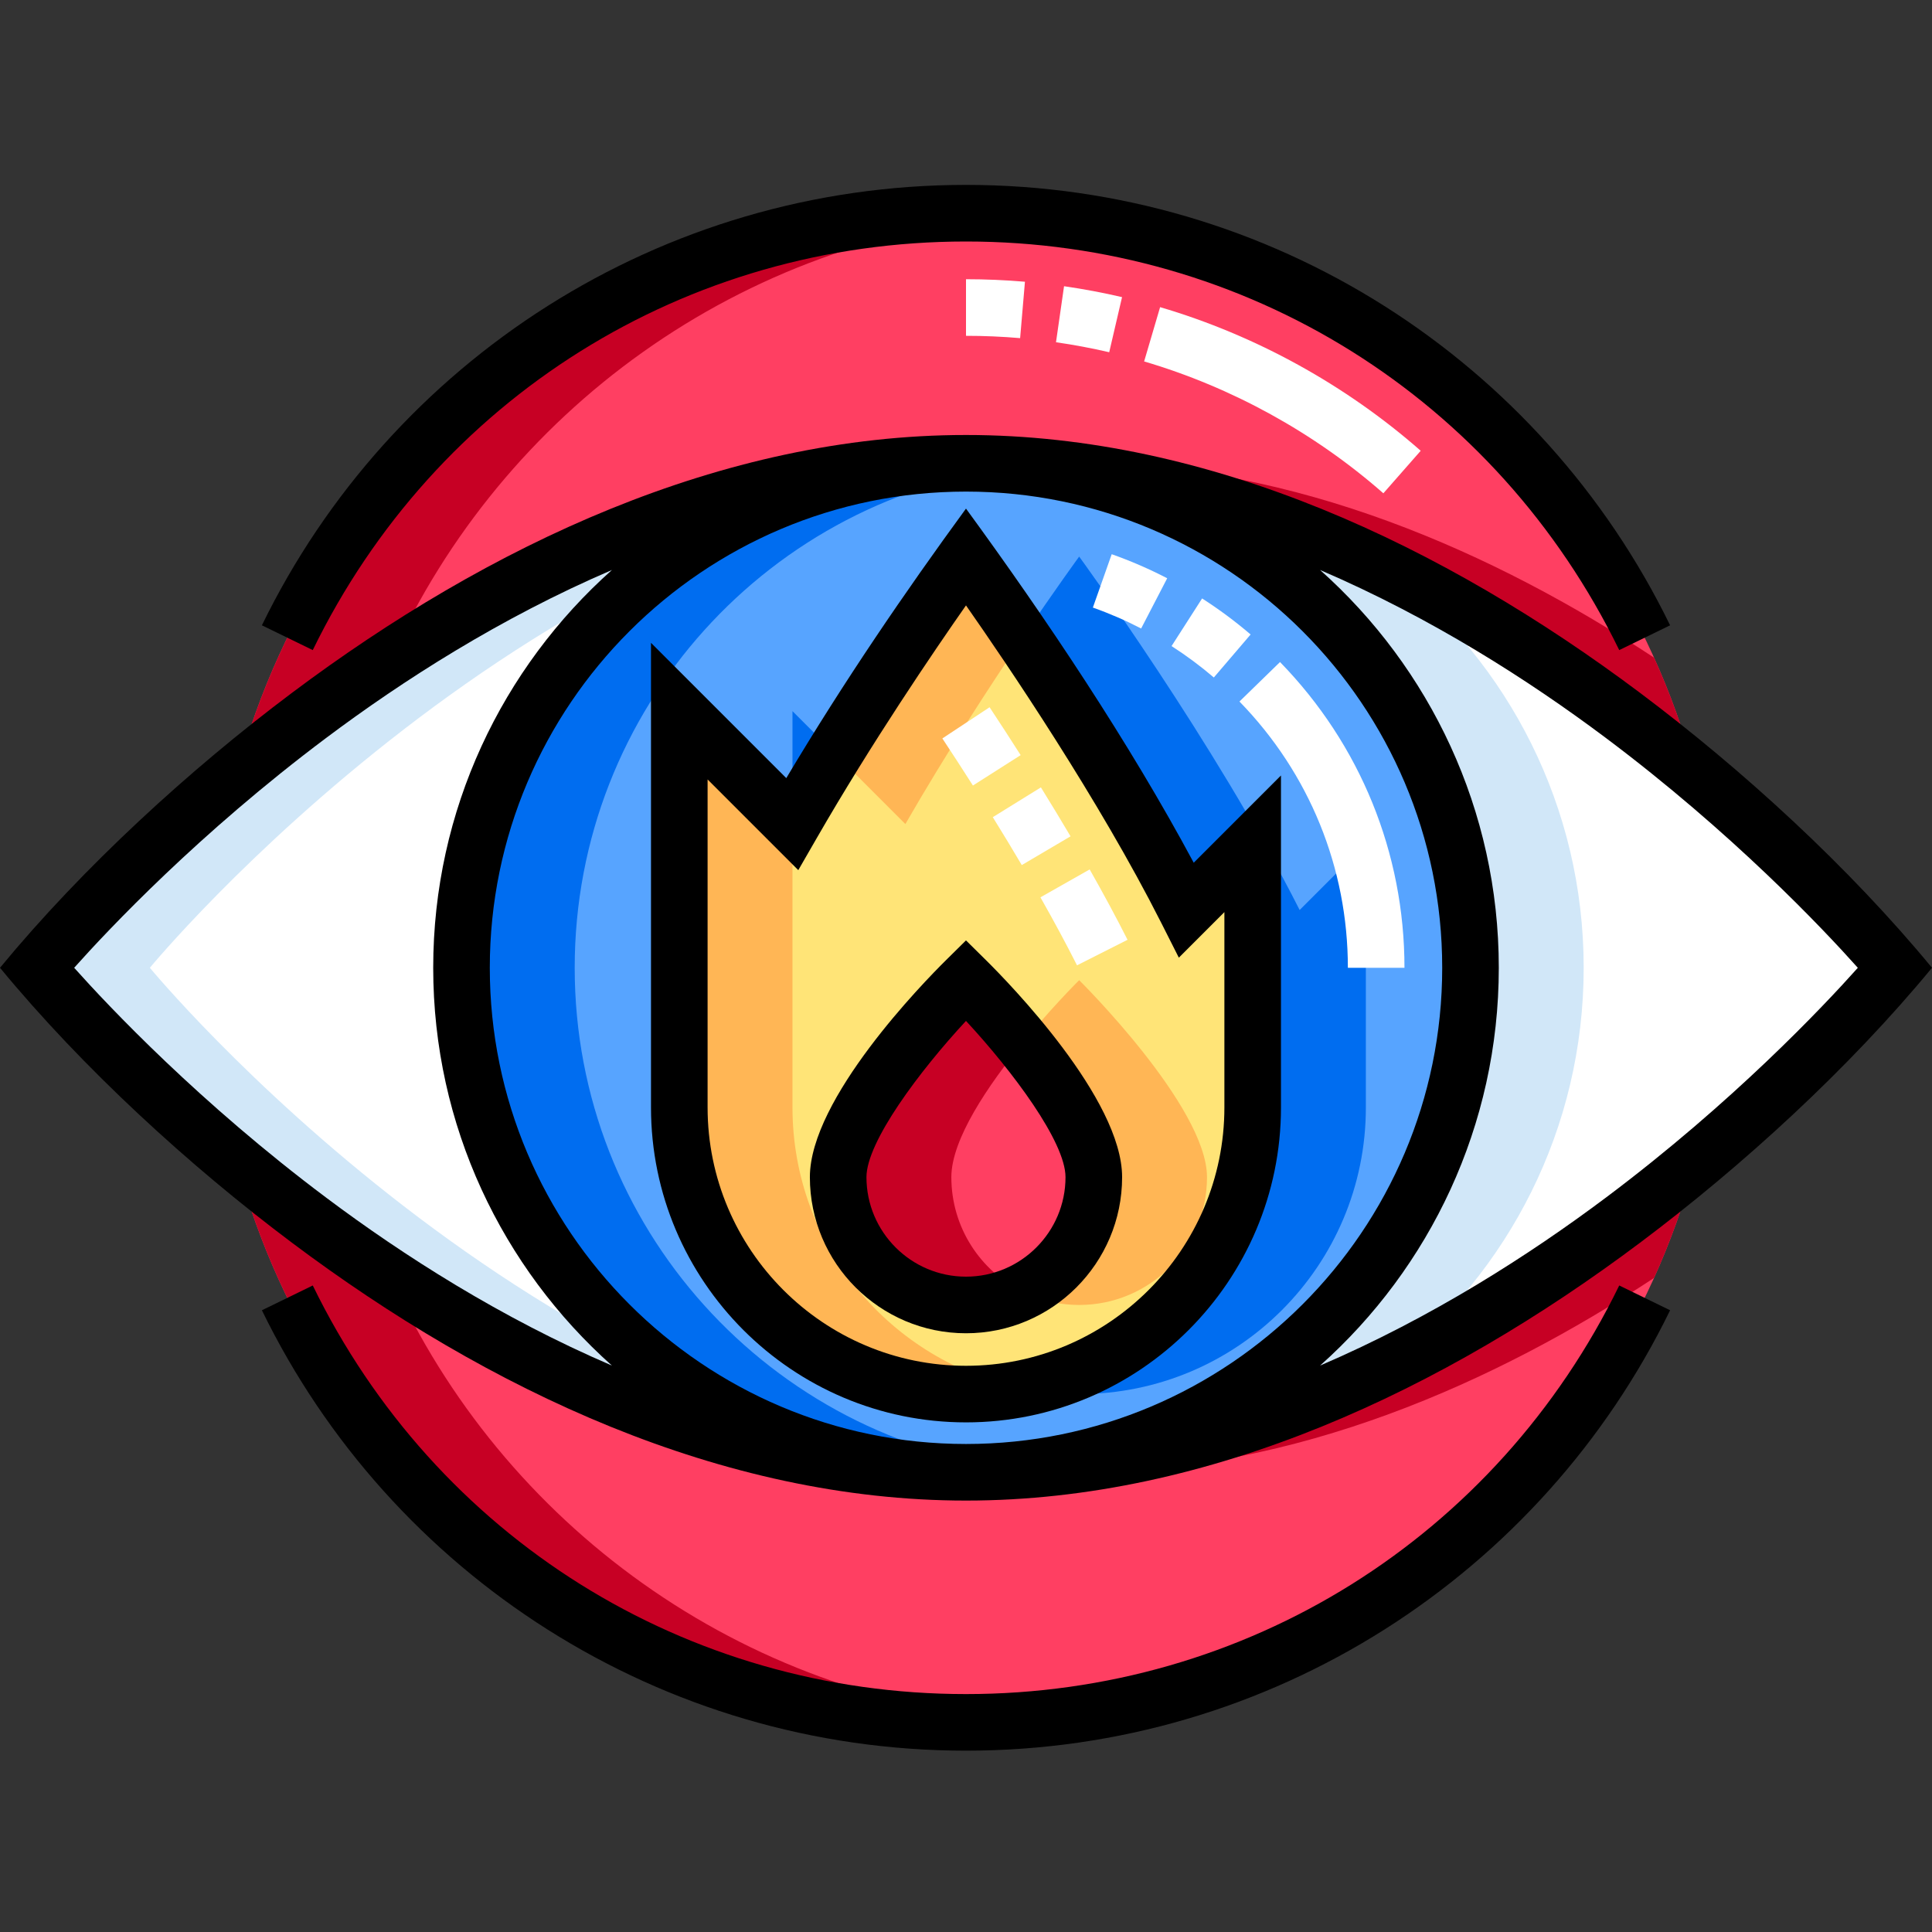<svg height="512pt" viewBox="0 -49 512 512" width="512pt" xmlns="http://www.w3.org/2000/svg"><rect x="0" y="-49" width="512" height="512" fill="#333333" stroke="none"/><path d="m502.281 207.473s-110.266 133.699-246.281 133.699-246.281-133.699-246.281-133.699 110.266-133.695 246.281-133.695 246.281 133.695 246.281 133.695zm0 0" fill="#fff"/><path d="m152.301 207.473c0 69.332 52.773 126.336 120.34 133.039 34.434-2.715 66.93-13.562 96.051-27.977 31.059-24.484 51-62.445 51-105.062 0-42.617-19.941-80.578-51-105.059-29.117-14.418-61.617-25.266-96.051-27.977-67.566 6.699-120.34 63.703-120.34 133.035zm0 0" fill="#d1e7f8"/><path d="m389.695 207.473c0 73.84-59.855 133.699-133.695 133.699s-133.695-59.859-133.695-133.699 59.855-133.695 133.695-133.695 133.695 59.855 133.695 133.695zm0 0" fill="#57a4ff"/><path d="m285.992 320.449c41.961 0 75.98-34.02 75.977-75.98v-69.859l-17.551 17.551c-22.438-44.398-58.426-93.66-58.426-93.66s-24.797 33.945-46.059 70.879l-29.918-29.918v105.008c0 41.961 34.016 75.98 75.977 75.98zm0 0" fill="#006df0"/><path d="m255.996 320.449c41.961 0 75.98-34.02 75.977-75.98v-69.859l-17.551 17.551c-22.438-44.398-58.426-93.66-58.426-93.66s-24.797 33.945-46.059 70.879l-29.918-29.918v105.008c0 41.961 34.016 75.98 75.977 75.98zm0 0" fill="#ffe477"/><path d="m319.867 262.953c0 18.707-15.164 33.875-33.875 33.875-18.707 0-33.875-15.168-33.875-33.875s33.875-52.195 33.875-52.195 33.875 33.488 33.875 52.195zm0 0" fill="#ffb655"/><path d="m289.871 262.953c0 18.707-15.164 33.875-33.875 33.875-18.707 0-33.875-15.168-33.875-33.875s33.875-52.195 33.875-52.195 33.875 33.488 33.875 52.195zm0 0" fill="#ff3f62"/><path d="m256 73.777c78.316 0 148.086 44.32 193.191 81.926-22.812-85.344-100.656-148.203-193.191-148.203s-170.379 62.859-193.191 148.203c45.109-37.605 114.879-81.926 193.191-81.926zm0 0" fill="#ff3f62"/><path d="m256 341.172c-78.316 0-148.086-44.32-193.191-81.926 22.812 85.344 100.656 148.203 193.191 148.203s170.379-62.859 193.191-148.203c-45.105 37.605-114.875 81.926-193.191 81.926zm0 0" fill="#ff3f62"/><path d="m39.715 207.473s102.25-123.977 231.285-133.16c-4.965-.352-9.965-.535-15-.535-136.016 0-246.281 133.695-246.281 133.695s110.266 133.699 246.281 133.699c5.035 0 10.035-.184 15-.535-129.035-9.184-231.285-133.164-231.285-133.164zm0 0" fill="#d1e7f8"/><path d="m152.301 207.473c0-68.766 51.918-125.41 118.699-132.863-4.926-.551-9.93-.832-15-.832-73.84 0-133.695 59.859-133.695 133.695 0 73.84 59.855 133.699 133.695 133.699 5.07 0 10.074-.285 15-.836-66.781-7.453-118.699-64.094-118.699-132.863zm0 0" fill="#006df0"/><path d="m239.934 169.379c10.652-18.508 22.195-36.266 31.062-49.379-8.828-13.055-15-21.5-15-21.5s-16.945 23.199-34.832 52.105zm0 0" fill="#ffb655"/><path d="m210.016 244.469v-75.227c-.027.047-.051.09-.078.137l-29.918-29.918v105.008c0 41.965 34.016 75.98 75.977 75.98 5.137 0 10.152-.512 15-1.48-34.781-6.965-60.98-37.672-60.98-74.5zm0 0" fill="#ffb655"/><g fill="#c70024"><path d="m252.117 262.953c0-10.07 9.816-24.418 18.879-35.527-7.777-9.527-15-16.668-15-16.668s-33.875 33.488-33.875 52.195 15.168 33.875 33.875 33.875c5.387 0 10.477-1.258 15-3.492-11.188-5.531-18.879-17.059-18.879-30.383zm0 0"/><path d="m271 8.055c-4.953-.367-9.953-.555-15-.555-92.535 0-170.379 62.859-193.191 148.203 11.977-9.988 25.691-20.445 40.848-30.422 29.402-65.129 92.66-111.691 167.344-117.227zm0 0"/><path d="m285.996 73.777c-5.035 0-10.035.184-14.996.535 72.188 5.137 135.984 46.203 178.191 81.391-2.809-10.508-6.449-20.672-10.852-30.422-41.914-27.598-94.824-51.504-152.344-51.504zm0 0"/><path d="m103.656 289.668c-15.152-9.977-28.871-20.438-40.848-30.422 22.812 85.344 100.656 148.203 193.191 148.203 5.047 0 10.047-.188 15-.555-74.684-5.539-137.941-52.098-167.344-117.227zm0 0"/><path d="m285.996 341.172c57.52 0 110.43-23.91 152.344-51.504 4.402-9.75 8.043-19.918 10.852-30.422-42.207 35.188-106.004 76.25-178.191 81.387 4.961.352 9.961.539 14.996.539zm0 0"/></g><path d="m434.645 134.625c-51.902-38.922-113.754-68.348-178.645-68.348-64.867 0-126.719 29.406-178.645 68.348-27.074 20.305-55.27 46.07-77.355 72.848 22.035 26.719 50.223 52.5 77.355 72.848 51.902 38.926 113.754 68.348 178.645 68.348 64.867 0 126.719-29.402 178.645-68.348 27.074-20.305 55.273-46.07 77.355-72.848-22.035-26.719-50.223-52.5-77.355-72.848zm-52.445 72.848c0 69.586-56.613 126.199-126.199 126.199s-126.199-56.613-126.199-126.199c0-69.586 56.613-126.195 126.199-126.195s126.199 56.609 126.199 126.195zm-295.559 61.066c-33.688-25.227-57.762-50.742-66.984-61.066 9.184-10.289 33.098-35.648 66.695-60.848 20.254-15.191 46.207-31.867 75.812-44.57-29.043 25.879-47.359 63.551-47.359 105.418 0 41.867 18.316 79.539 47.359 105.418-29.488-12.652-55.34-29.238-75.523-44.352zm339.008-.215c-20.254 15.188-46.207 31.863-75.812 44.566 29.043-25.879 47.359-63.547 47.359-105.418 0-41.867-18.316-79.539-47.359-105.418 29.488 12.656 55.34 29.242 75.523 44.352 33.688 25.227 57.762 50.742 66.984 61.07-9.184 10.285-33.098 35.648-66.695 60.848zm0 0"/><path d="m255.996 304.328c22.812 0 41.375-18.562 41.375-41.375 0-20.789-30.074-51.57-36.102-57.527l-5.273-5.211-5.27 5.211c-6.027 5.957-36.102 36.738-36.102 57.527 0 22.812 18.559 41.375 41.371 41.375zm0-82.777c12.312 13.277 26.375 32.055 26.375 41.402 0 14.543-11.832 26.375-26.375 26.375-14.543 0-26.375-11.832-26.375-26.375 0-9.348 14.062-28.125 26.375-41.402zm0 0"/><path d="m255.996 327.945c46.031 0 83.477-37.445 83.477-83.477v-87.961l-23.125 23.125c-17.078-31.859-39.211-64.91-60.352-93.848-16.203 22.18-32.262 45.668-47.621 71.426l-35.855-35.855v123.113c0 46.031 37.449 83.477 83.477 83.477zm-68.477-170.383 24.035 24.035 4.883-8.477c14.543-25.266 30.934-49.359 39.559-61.68 11.148 15.93 35.281 51.547 51.734 84.102l4.672 9.246 12.074-12.074v51.754c0 37.762-30.723 68.48-68.48 68.48-37.758 0-68.477-30.719-68.477-68.48zm0 0"/><path d="m256 15c74.234 0 140.566 41.492 173.113 108.281l13.48-6.566c-34.145-70.078-105.629-116.715-186.594-116.715-80.953 0-152.445 46.625-186.594 116.715l13.48 6.566c32.547-66.789 98.879-108.281 173.113-108.281zm0 0"/><path d="m256 399.949c-74.234 0-140.566-41.492-173.113-108.285l-13.48 6.57c34.145 70.078 105.633 116.711 186.594 116.711 80.953 0 152.445-46.625 186.594-116.711l-13.48-6.57c-32.547 66.793-98.879 108.285-173.113 108.285zm0 0"/><path d="m372.199 207.473h-15c0-26.48-10.203-51.543-28.73-70.562l10.746-10.465c21.27 21.836 32.984 50.613 32.984 81.027zm-50.52-76.93c-3.531-3.02-7.301-5.82-11.207-8.324l8.098-12.625c4.48 2.871 8.805 6.086 12.855 9.551zm-19.266-12.984c-4.121-2.137-8.426-4.004-12.793-5.547l4.992-14.141c5.023 1.773 9.969 3.918 14.707 6.375zm0 0" fill="#fff"/><path d="m285.422 206.82c-2.848-5.633-6.109-11.695-9.695-18.02l13.047-7.395c3.703 6.531 7.082 12.805 10.035 18.648zm-14.641-26.566c-2.406-4.082-4.988-8.352-7.68-12.695l12.75-7.895c2.746 4.434 5.387 8.801 7.852 12.973zm-12.949-21.082c-2.602-4.082-5.324-8.285-8.098-12.48l12.516-8.266c2.82 4.266 5.59 8.539 8.234 12.691zm0 0" fill="#fff"/><path d="m366.605 81.73c-18.25-16.023-40.172-28.105-63.398-34.945l4.234-14.387c25.305 7.449 49.184 20.609 69.059 38.062zm-72.652-37.383c-4.641-1.078-9.387-1.973-14.102-2.648l2.133-14.848c5.145.742 10.312 1.711 15.371 2.891zm-23.609-3.738c-4.746-.41-9.574-.613-14.344-.613v-15c5.195 0 10.453.227 15.621.668zm0 0" fill="#fff"/></svg>